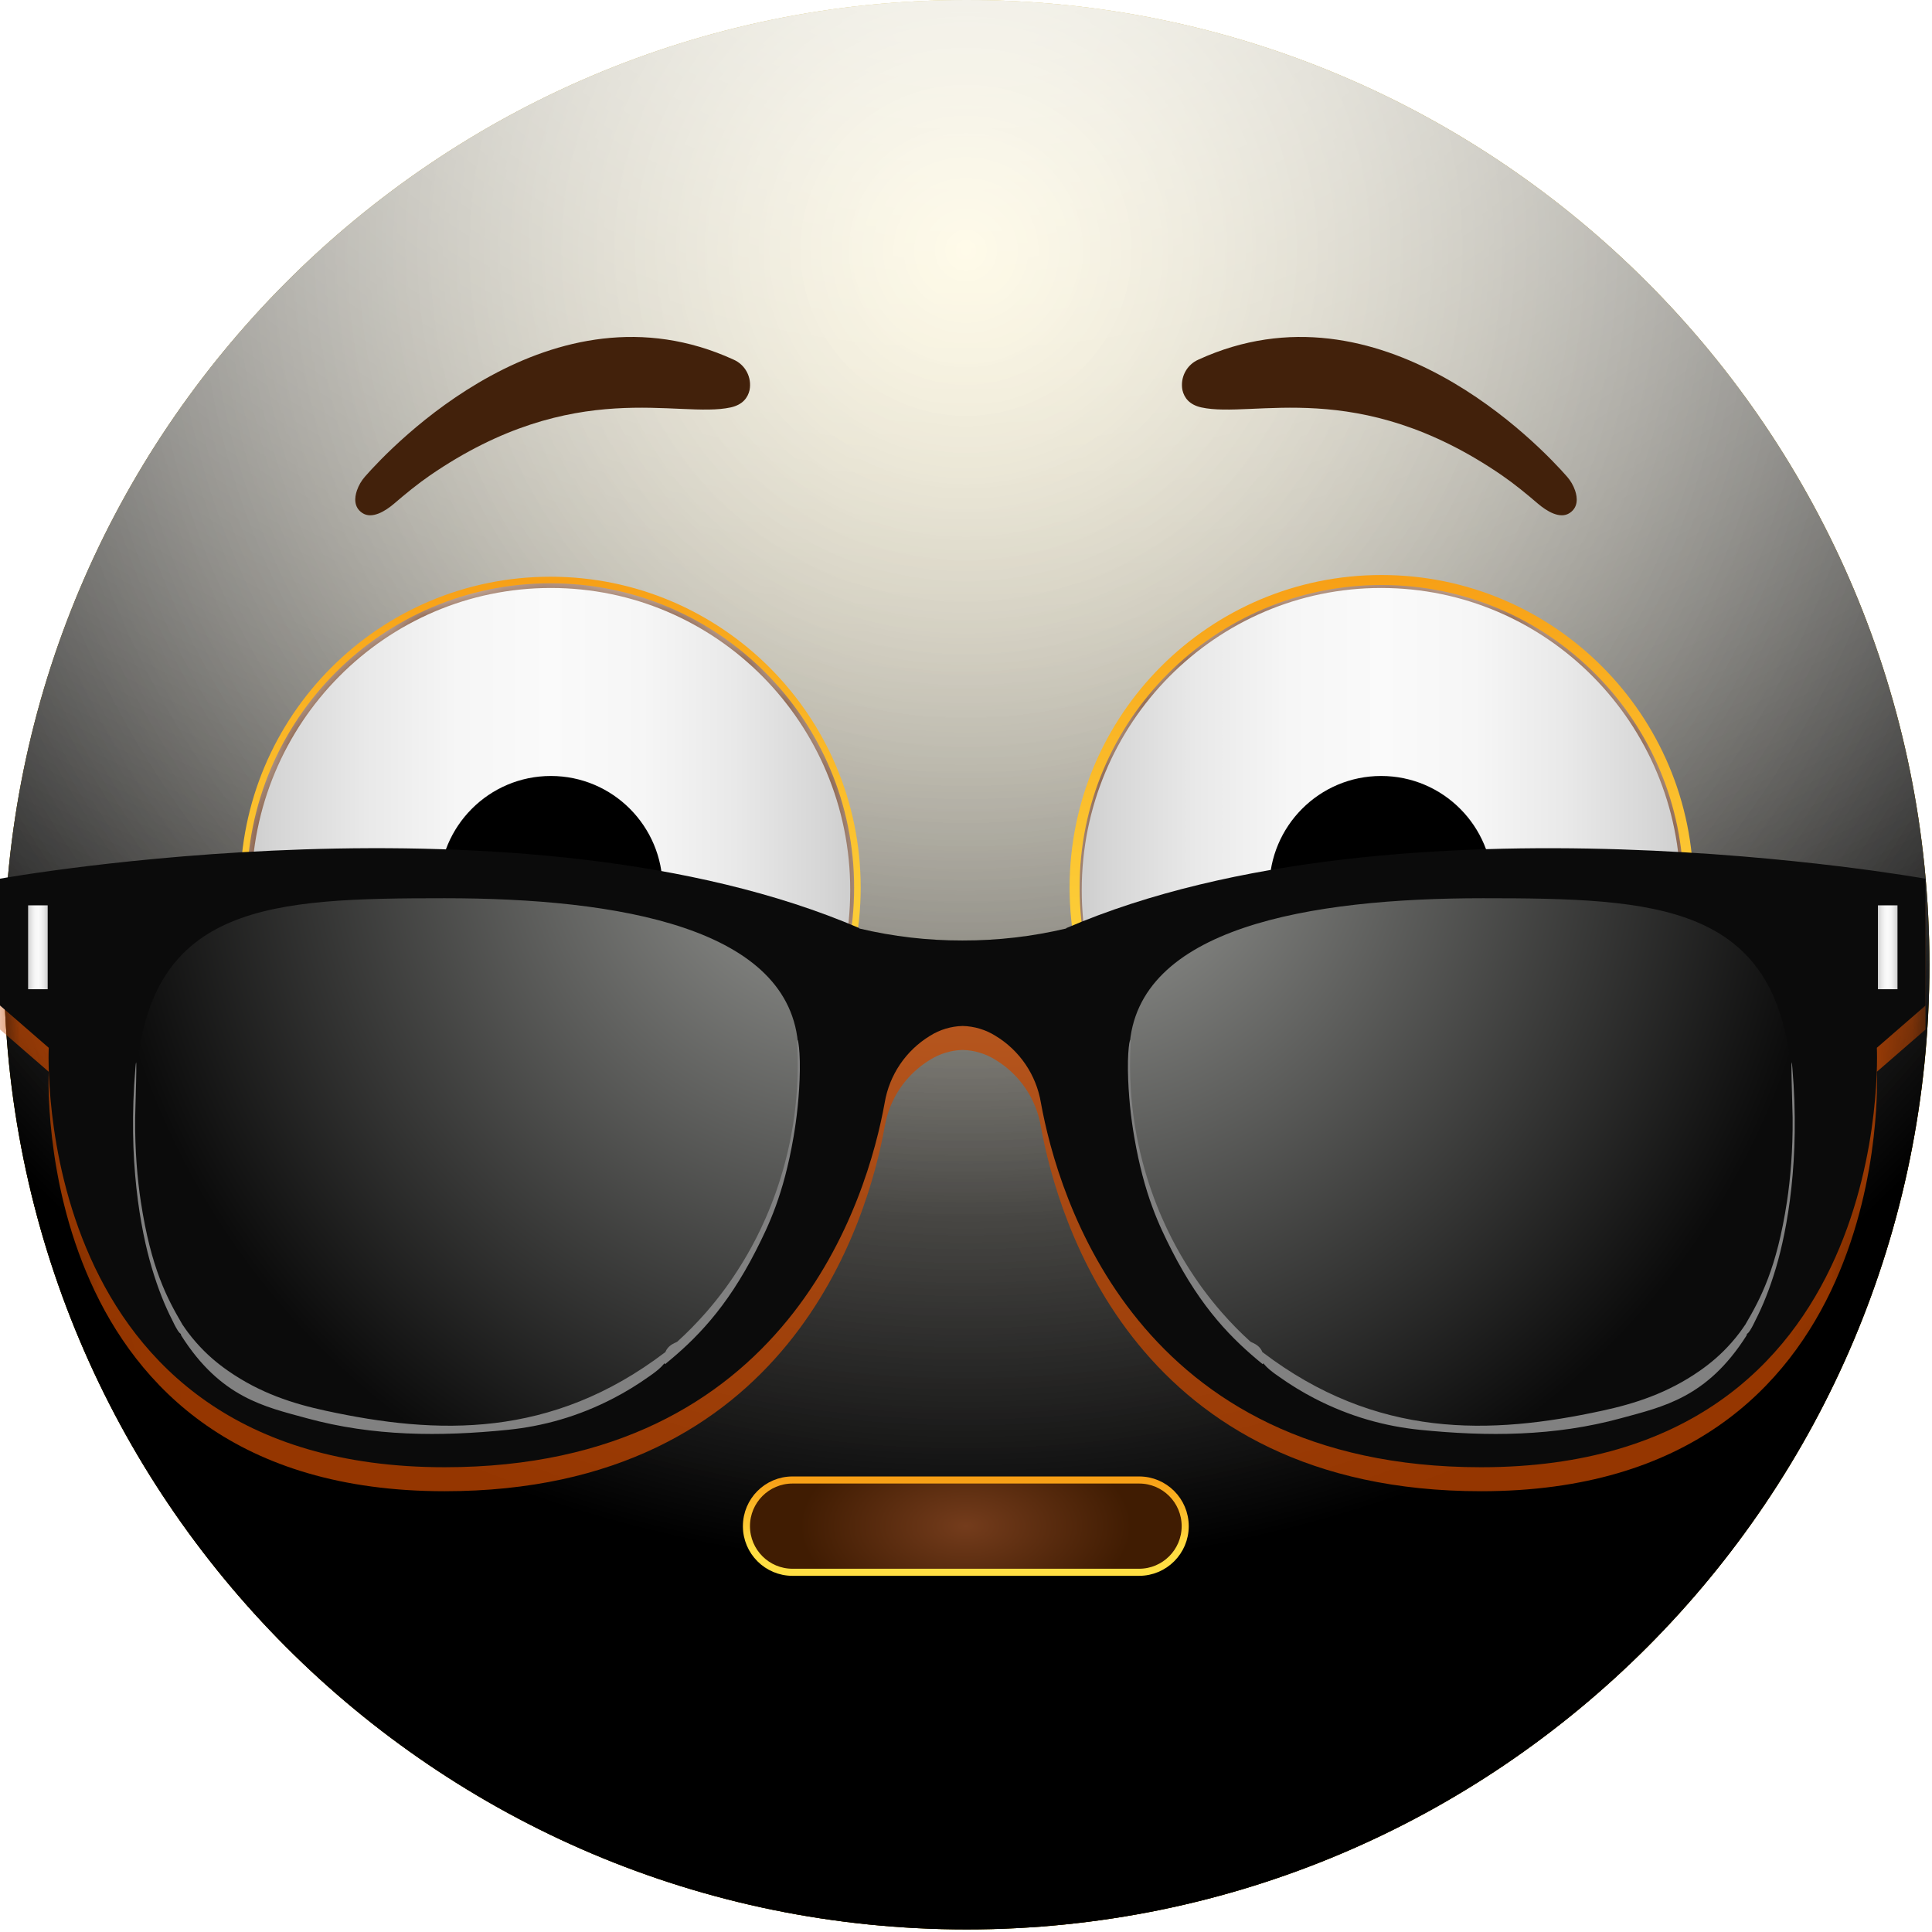 <svg width="48" height="48" viewBox="0 0 48 48" fill="none" xmlns="http://www.w3.org/2000/svg">
<g clip-path="url(#clip0_4520_19020)">
<path d="M24.018 47.936C37.228 47.936 47.937 37.206 47.937 23.968C47.937 10.731 37.228 0 24.018 0C10.808 0 0.099 10.731 0.099 23.968C0.099 37.206 10.808 47.936 24.018 47.936Z" fill="url(#paint0_radial_4520_19020)"/>
<g style="mix-blend-mode:soft-light">
<path d="M24.017 47.936C37.227 47.936 47.936 37.206 47.936 23.968C47.936 10.731 37.227 0 24.017 0C10.807 0 0.099 10.731 0.099 23.968C0.099 37.206 10.807 47.936 24.017 47.936Z" fill="url(#paint1_radial_4520_19020)"/>
</g>
<g style="mix-blend-mode:soft-light">
<path d="M24.017 47.936C37.227 47.936 47.936 37.206 47.936 23.968C47.936 10.731 37.227 0 24.017 0C10.807 0 0.099 10.731 0.099 23.968C0.099 37.206 10.807 47.936 24.017 47.936Z" fill="url(#paint2_radial_4520_19020)"/>
</g>
<g style="mix-blend-mode:overlay">
<path d="M24.017 47.936C37.227 47.936 47.936 37.206 47.936 23.968C47.936 10.731 37.227 0 24.017 0C10.807 0 0.099 10.731 0.099 23.968C0.099 37.206 10.807 47.936 24.017 47.936Z" fill="url(#paint3_radial_4520_19020)" fill-opacity="0.7"/>
</g>
<path d="M28.301 36.77H19.69C19.058 36.77 18.545 37.283 18.545 37.917C18.545 38.55 19.058 39.063 19.69 39.063H28.301C28.933 39.063 29.446 38.55 29.446 37.917C29.446 37.283 28.933 36.77 28.301 36.77Z" fill="url(#paint4_radial_4520_19020)"/>
<path d="M28.301 36.77H19.69C19.058 36.77 18.545 37.283 18.545 37.917C18.545 38.55 19.058 39.063 19.69 39.063H28.301C28.933 39.063 29.446 38.55 29.446 37.917C29.446 37.283 28.933 36.77 28.301 36.77Z" stroke="url(#paint5_linear_4520_19020)" stroke-width="0.176" stroke-miterlimit="10"/>
<path d="M9.07 11.839C9.709 11.11 13.706 6.865 18.226 8.935C18.368 8.997 18.485 9.106 18.557 9.244C18.629 9.381 18.652 9.539 18.623 9.691C18.58 9.879 18.454 10.055 18.155 10.122C16.86 10.407 14.272 9.345 10.683 11.811C10.37 12.027 10.077 12.268 9.79 12.514C9.583 12.69 9.243 12.911 8.997 12.742C8.787 12.598 8.807 12.366 8.867 12.188C8.911 12.059 8.98 11.941 9.07 11.839Z" fill="#42210B"/>
<path d="M13.676 29.694C17.888 29.694 21.302 26.273 21.302 22.052C21.302 17.831 17.888 14.41 13.676 14.41C9.464 14.41 6.05 17.831 6.05 22.052C6.05 26.273 9.464 29.694 13.676 29.694Z" fill="url(#paint6_linear_4520_19020)"/>
<mask id="mask0_4520_19020" style="mask-type:alpha" maskUnits="userSpaceOnUse" x="6" y="14" width="16" height="16">
<path d="M13.686 29.818C9.468 29.818 6.05 26.369 6.05 22.114C6.05 17.859 9.468 14.41 13.686 14.41C17.903 14.41 21.322 17.859 21.322 22.114C21.322 26.369 17.903 29.818 13.686 29.818Z" fill="white"/>
</mask>
<g mask="url(#mask0_4520_19020)">
<g filter="url(#filter0_f_4520_19020)">
<path d="M6.148 22.114C6.148 26.315 9.524 29.719 13.686 29.719C17.848 29.719 21.223 26.315 21.223 22.114C21.223 17.913 17.848 14.509 13.686 14.509C9.524 14.509 6.148 17.913 6.148 22.114Z" stroke="#743C1C" stroke-width="0.198"/>
</g>
</g>
<g filter="url(#filter1_f_4520_19020)">
<path d="M13.686 24.845C15.22 24.845 16.463 23.599 16.463 22.062C16.463 20.525 15.22 19.279 13.686 19.279C12.152 19.279 10.909 20.525 10.909 22.062C10.909 23.599 12.152 24.845 13.686 24.845Z" fill="black"/>
</g>
<path d="M13.676 29.694C17.888 29.694 21.302 26.273 21.302 22.052C21.302 17.831 17.888 14.41 13.676 14.41C9.464 14.41 6.05 17.831 6.05 22.052C6.05 26.273 9.464 29.694 13.676 29.694Z" stroke="url(#paint7_linear_4520_19020)" stroke-width="0.163" stroke-miterlimit="10"/>
<path d="M38.93 11.839C38.291 11.11 34.294 6.865 29.774 8.935C29.632 8.997 29.515 9.106 29.443 9.244C29.371 9.381 29.348 9.539 29.377 9.691C29.42 9.879 29.546 10.055 29.846 10.122C31.14 10.407 33.728 9.345 37.317 11.811C37.63 12.027 37.923 12.268 38.21 12.514C38.417 12.69 38.757 12.911 39.003 12.742C39.213 12.598 39.193 12.366 39.133 12.188C39.089 12.059 39.02 11.941 38.93 11.839Z" fill="#42210B"/>
<path d="M34.324 29.694C30.112 29.694 26.698 26.273 26.698 22.052C26.698 17.831 30.112 14.41 34.324 14.41C38.536 14.41 41.95 17.831 41.95 22.052C41.95 26.273 38.536 29.694 34.324 29.694Z" fill="url(#paint8_linear_4520_19020)"/>
<mask id="mask1_4520_19020" style="mask-type:alpha" maskUnits="userSpaceOnUse" x="26" y="14" width="16" height="16">
<path d="M34.314 29.818C38.532 29.818 41.95 26.369 41.95 22.114C41.95 17.859 38.532 14.41 34.314 14.41C30.097 14.41 26.678 17.859 26.678 22.114C26.678 26.369 30.097 29.818 34.314 29.818Z" fill="white"/>
</mask>
<g mask="url(#mask1_4520_19020)">
<g filter="url(#filter2_f_4520_19020)">
<path d="M41.85 22.114C41.85 26.315 38.475 29.719 34.313 29.719C30.151 29.719 26.776 26.315 26.776 22.114C26.776 17.913 30.151 14.509 34.313 14.509C38.475 14.509 41.85 17.913 41.85 22.114Z" stroke="#743C1C" stroke-width="0.198"/>
</g>
</g>
<g filter="url(#filter3_f_4520_19020)">
<path d="M34.314 24.845C32.78 24.845 31.537 23.599 31.537 22.062C31.537 20.525 32.78 19.279 34.314 19.279C35.848 19.279 37.091 20.525 37.091 22.062C37.091 23.599 35.848 24.845 34.314 24.845Z" fill="black"/>
</g>
<path d="M34.324 29.694C30.112 29.694 26.698 26.273 26.698 22.052C26.698 17.831 30.112 14.41 34.324 14.41C38.536 14.41 41.95 17.831 41.95 22.052C41.95 26.273 38.536 29.694 34.324 29.694Z" stroke="url(#paint9_linear_4520_19020)" stroke-width="0.248" stroke-miterlimit="10"/>
<mask id="mask2_4520_19020" style="mask-type:alpha" maskUnits="userSpaceOnUse" x="0" y="0" width="48" height="48">
<path d="M23.919 47.936C37.129 47.936 47.837 37.206 47.837 23.968C47.837 10.731 37.129 0 23.919 0C10.709 0 0 10.731 0 23.968C0 37.206 10.709 47.936 23.919 47.936Z" fill="black"/>
</mask>
<g mask="url(#mask2_4520_19020)">
<g filter="url(#filter4_f_4520_19020)">
<path d="M47.839 22.428C47.839 22.428 34.811 20.076 26.491 23.655V23.664C25.646 23.864 24.781 23.964 23.913 23.962C23.049 23.964 22.188 23.864 21.348 23.664V23.654C13.028 20.076 0 22.427 0 22.427V25.577L1.211 26.628C1.211 26.628 0.687 37.049 11.046 37.049C19.597 37.049 21.558 30.335 21.98 27.991C22.038 27.65 22.168 27.325 22.362 27.038C22.556 26.752 22.809 26.511 23.105 26.331C23.348 26.178 23.629 26.093 23.917 26.086C24.205 26.093 24.486 26.177 24.731 26.33C25.028 26.51 25.283 26.751 25.478 27.038C25.673 27.325 25.804 27.651 25.861 27.994C26.287 30.341 28.249 37.049 36.795 37.049C47.154 37.049 46.63 26.628 46.63 26.628L47.839 25.578V22.428Z" fill="#C74800" fill-opacity="0.75"/>
</g>
</g>
<path d="M47.839 21.832C47.839 21.832 34.811 19.48 26.491 23.059V23.068C25.646 23.268 24.781 23.368 23.913 23.366C23.049 23.368 22.188 23.268 21.348 23.068V23.058C13.028 19.48 0 21.831 0 21.831V24.981L1.211 26.032C1.211 26.032 0.687 36.453 11.046 36.453C19.597 36.453 21.558 29.739 21.98 27.395C22.038 27.053 22.168 26.729 22.362 26.442C22.556 26.156 22.809 25.915 23.105 25.735C23.348 25.581 23.629 25.497 23.917 25.49C24.205 25.497 24.486 25.581 24.731 25.734C25.028 25.913 25.283 26.155 25.478 26.442C25.673 26.729 25.804 27.055 25.861 27.398C26.287 29.745 28.249 36.453 36.795 36.453C47.154 36.453 46.63 26.032 46.63 26.032L47.839 24.982V21.832Z" fill="#0B0B0B"/>
<path d="M3.388 26.678C3.736 22.45 6.733 22.316 11.046 22.316C15.359 22.316 19.674 23.043 19.834 26.032C19.964 28.441 19.177 31.636 16.526 33.843C15.38 34.787 13.975 35.36 12.497 35.486C10.16 35.696 6.15 35.644 4.516 33.142C4.516 33.142 3.025 31.081 3.388 26.678Z" fill="url(#paint10_radial_4520_19020)"/>
<g filter="url(#filter5_f_4520_19020)">
<path d="M3.364 26.533C3.418 25.902 3.359 27.662 3.358 27.766C3.35 28.587 3.414 29.296 3.499 29.857C3.753 31.517 4.154 32.261 4.526 32.897C4.536 32.913 4.542 32.956 4.542 33.017C4.543 33.385 4.298 32.833 4.276 32.791C4.1 32.447 3.929 32.029 3.771 31.497C3.488 30.541 3.17 28.815 3.364 26.533ZM4.506 33.186C4.467 33.124 4.503 32.862 4.539 32.917C4.583 32.984 4.628 33.046 4.672 33.106C4.739 33.195 4.806 33.277 4.874 33.354C5.135 33.652 5.401 33.873 5.668 34.059C6.466 34.614 7.277 34.873 8.09 35.049C10.864 35.651 13.696 35.749 16.526 33.596C16.544 33.583 16.556 33.668 16.551 33.766C16.543 33.918 16.187 34.155 16.131 34.195C15.835 34.405 15.541 34.584 15.246 34.737C14.366 35.195 13.488 35.435 12.614 35.524C10.942 35.693 9.271 35.688 7.617 35.234C6.576 34.949 5.486 34.727 4.506 33.186ZM16.526 33.891C16.515 33.9 16.504 33.866 16.501 33.807C16.48 33.423 16.793 33.366 16.829 33.332C17.066 33.117 17.302 32.879 17.539 32.609C17.704 32.42 17.868 32.216 18.033 31.991C18.162 31.812 18.292 31.621 18.421 31.411C18.725 30.917 19.951 28.894 19.808 25.994C19.79 25.622 19.882 25.956 19.872 26.593C19.862 27.213 19.795 27.787 19.715 28.249C19.467 29.687 19.096 30.45 18.783 31.066C18.044 32.516 17.276 33.279 16.526 33.891Z" fill="#818181"/>
</g>
<path d="M44.507 26.678C44.159 22.45 41.162 22.316 36.849 22.316C32.536 22.316 28.221 23.043 28.061 26.032C27.931 28.441 28.718 31.636 31.369 33.843C32.515 34.787 33.92 35.36 35.398 35.486C37.735 35.696 41.745 35.644 43.379 33.142C43.379 33.142 44.87 31.081 44.507 26.678Z" fill="url(#paint11_radial_4520_19020)"/>
<g filter="url(#filter6_f_4520_19020)">
<path d="M44.531 26.533C44.477 25.902 44.536 27.662 44.537 27.766C44.545 28.587 44.481 29.296 44.396 29.857C44.142 31.517 43.741 32.261 43.369 32.897C43.359 32.913 43.353 32.956 43.352 33.017C43.352 33.385 43.597 32.833 43.619 32.791C43.795 32.447 43.966 32.029 44.124 31.497C44.407 30.541 44.725 28.815 44.531 26.533ZM43.389 33.186C43.428 33.124 43.392 32.862 43.356 32.917C43.312 32.984 43.267 33.046 43.223 33.106C43.156 33.195 43.089 33.277 43.021 33.354C42.76 33.652 42.494 33.873 42.227 34.059C41.429 34.614 40.618 34.873 39.805 35.049C37.031 35.651 34.199 35.749 31.369 33.596C31.351 33.583 31.339 33.668 31.344 33.766C31.352 33.918 31.708 34.155 31.765 34.195C32.059 34.405 32.354 34.584 32.648 34.737C33.529 35.195 34.407 35.435 35.281 35.524C36.953 35.693 38.624 35.688 40.278 35.234C41.319 34.949 42.409 34.727 43.389 33.186ZM31.369 33.891C31.38 33.9 31.391 33.866 31.394 33.807C31.415 33.423 31.102 33.366 31.066 33.332C30.829 33.117 30.592 32.879 30.356 32.609C30.191 32.42 30.027 32.216 29.862 31.991C29.733 31.812 29.603 31.621 29.474 31.411C29.17 30.917 27.944 28.894 28.087 25.994C28.105 25.622 28.013 25.956 28.023 26.593C28.033 27.213 28.1 27.787 28.18 28.249C28.428 29.687 28.799 30.45 29.112 31.066C29.851 32.516 30.619 33.279 31.369 33.891Z" fill="#818181"/>
</g>
<path d="M1.185 22.493H0.698V24.577H1.185V22.493Z" fill="url(#paint12_linear_4520_19020)"/>
<path d="M46.656 24.577H47.143V22.493H46.656V24.577Z" fill="url(#paint13_linear_4520_19020)"/>
</g>
<defs>
<filter id="filter0_f_4520_19020" x="4.562" y="12.922" width="18.248" height="18.383" filterUnits="userSpaceOnUse" color-interpolation-filters="sRGB">
<feFlood flood-opacity="0" result="BackgroundImageFix"/>
<feBlend mode="normal" in="SourceGraphic" in2="BackgroundImageFix" result="shape"/>
<feGaussianBlur stdDeviation="0.744" result="effect1_foregroundBlur_4520_19020"/>
</filter>
<filter id="filter1_f_4520_19020" x="10.512" y="18.883" width="6.347" height="6.359" filterUnits="userSpaceOnUse" color-interpolation-filters="sRGB">
<feFlood flood-opacity="0" result="BackgroundImageFix"/>
<feBlend mode="normal" in="SourceGraphic" in2="BackgroundImageFix" result="shape"/>
<feGaussianBlur stdDeviation="0.198" result="effect1_foregroundBlur_4520_19020"/>
</filter>
<filter id="filter2_f_4520_19020" x="25.189" y="12.922" width="18.248" height="18.383" filterUnits="userSpaceOnUse" color-interpolation-filters="sRGB">
<feFlood flood-opacity="0" result="BackgroundImageFix"/>
<feBlend mode="normal" in="SourceGraphic" in2="BackgroundImageFix" result="shape"/>
<feGaussianBlur stdDeviation="0.744" result="effect1_foregroundBlur_4520_19020"/>
</filter>
<filter id="filter3_f_4520_19020" x="31.14" y="18.883" width="6.347" height="6.359" filterUnits="userSpaceOnUse" color-interpolation-filters="sRGB">
<feFlood flood-opacity="0" result="BackgroundImageFix"/>
<feBlend mode="normal" in="SourceGraphic" in2="BackgroundImageFix" result="shape"/>
<feGaussianBlur stdDeviation="0.198" result="effect1_foregroundBlur_4520_19020"/>
</filter>
<filter id="filter4_f_4520_19020" x="-1.488" y="20.181" width="50.815" height="18.356" filterUnits="userSpaceOnUse" color-interpolation-filters="sRGB">
<feFlood flood-opacity="0" result="BackgroundImageFix"/>
<feBlend mode="normal" in="SourceGraphic" in2="BackgroundImageFix" result="shape"/>
<feGaussianBlur stdDeviation="0.744" result="effect1_foregroundBlur_4520_19020"/>
</filter>
<filter id="filter5_f_4520_19020" x="2.908" y="25.442" width="17.361" height="10.581" filterUnits="userSpaceOnUse" color-interpolation-filters="sRGB">
<feFlood flood-opacity="0" result="BackgroundImageFix"/>
<feBlend mode="normal" in="SourceGraphic" in2="BackgroundImageFix" result="shape"/>
<feGaussianBlur stdDeviation="0.198" result="effect1_foregroundBlur_4520_19020"/>
</filter>
<filter id="filter6_f_4520_19020" x="27.626" y="25.442" width="17.361" height="10.581" filterUnits="userSpaceOnUse" color-interpolation-filters="sRGB">
<feFlood flood-opacity="0" result="BackgroundImageFix"/>
<feBlend mode="normal" in="SourceGraphic" in2="BackgroundImageFix" result="shape"/>
<feGaussianBlur stdDeviation="0.198" result="effect1_foregroundBlur_4520_19020"/>
</filter>
<radialGradient id="paint0_radial_4520_19020" cx="0" cy="0" r="1" gradientUnits="userSpaceOnUse" gradientTransform="translate(24) rotate(90) scale(47.901 47.802)">
<stop stop-color="#FFDE43"/>
<stop offset="1" stop-color="#FFBC00"/>
</radialGradient>
<radialGradient id="paint1_radial_4520_19020" cx="0" cy="0" r="1" gradientUnits="userSpaceOnUse" gradientTransform="translate(24 6.41) rotate(90) scale(41.491 41.405)">
<stop stop-color="white" stop-opacity="0.5"/>
<stop offset="0.782"/>
</radialGradient>
<radialGradient id="paint2_radial_4520_19020" cx="0" cy="0" r="1" gradientUnits="userSpaceOnUse" gradientTransform="translate(24 6.41) rotate(90) scale(41.491 41.405)">
<stop stop-color="white" stop-opacity="0.5"/>
<stop offset="0.782"/>
</radialGradient>
<radialGradient id="paint3_radial_4520_19020" cx="0" cy="0" r="1" gradientUnits="userSpaceOnUse" gradientTransform="translate(24 -5.217) rotate(90) scale(53.118 71.686)">
<stop offset="0.092" stop-color="white"/>
<stop offset="0.67" stop-color="white" stop-opacity="0"/>
</radialGradient>
<radialGradient id="paint4_radial_4520_19020" cx="0" cy="0" r="1" gradientUnits="userSpaceOnUse" gradientTransform="translate(23.995 37.912) scale(4.114 2.316)">
<stop stop-color="#743C1C"/>
<stop offset="1" stop-color="#401C02"/>
</radialGradient>
<linearGradient id="paint5_linear_4520_19020" x1="23.995" y1="39.127" x2="23.995" y2="36.697" gradientUnits="userSpaceOnUse">
<stop offset="0.266" stop-color="#FFDE43"/>
<stop offset="1" stop-color="#F79D14"/>
</linearGradient>
<linearGradient id="paint6_linear_4520_19020" x1="6.044" y1="22.055" x2="21.302" y2="22.055" gradientUnits="userSpaceOnUse">
<stop stop-color="#CCCCCC"/>
<stop offset="0.05" stop-color="#D5D5D5"/>
<stop offset="0.2" stop-color="#E9E9E9"/>
<stop offset="0.35" stop-color="#F6F6F6"/>
<stop offset="0.5" stop-color="#FAFAFA"/>
<stop offset="0.65" stop-color="#F6F6F6"/>
<stop offset="0.8" stop-color="#E9E9E9"/>
<stop offset="0.95" stop-color="#D5D5D5"/>
<stop offset="1" stop-color="#CCCCCC"/>
</linearGradient>
<linearGradient id="paint7_linear_4520_19020" x1="13.676" y1="30.125" x2="13.676" y2="13.918" gradientUnits="userSpaceOnUse">
<stop stop-color="#FFDE43"/>
<stop offset="0.22" stop-color="#FED93F"/>
<stop offset="0.51" stop-color="#FCC934"/>
<stop offset="0.82" stop-color="#F9AF21"/>
<stop offset="1" stop-color="#F79D14"/>
</linearGradient>
<linearGradient id="paint8_linear_4520_19020" x1="41.956" y1="22.055" x2="26.698" y2="22.055" gradientUnits="userSpaceOnUse">
<stop stop-color="#CCCCCC"/>
<stop offset="0.05" stop-color="#D5D5D5"/>
<stop offset="0.2" stop-color="#E9E9E9"/>
<stop offset="0.35" stop-color="#F6F6F6"/>
<stop offset="0.5" stop-color="#FAFAFA"/>
<stop offset="0.65" stop-color="#F6F6F6"/>
<stop offset="0.8" stop-color="#E9E9E9"/>
<stop offset="0.95" stop-color="#D5D5D5"/>
<stop offset="1" stop-color="#CCCCCC"/>
</linearGradient>
<linearGradient id="paint9_linear_4520_19020" x1="34.324" y1="30.125" x2="34.324" y2="13.918" gradientUnits="userSpaceOnUse">
<stop stop-color="#FFDE43"/>
<stop offset="0.22" stop-color="#FED93F"/>
<stop offset="0.51" stop-color="#FCC934"/>
<stop offset="0.82" stop-color="#F9AF21"/>
<stop offset="1" stop-color="#F79D14"/>
</linearGradient>
<radialGradient id="paint10_radial_4520_19020" cx="0" cy="0" r="1" gradientUnits="userSpaceOnUse" gradientTransform="translate(21.174 20.215) scale(18.754 18.793)">
<stop offset="0.14" stop-color="#8A8B88"/>
<stop offset="1" stop-color="#0B0B0B"/>
</radialGradient>
<radialGradient id="paint11_radial_4520_19020" cx="0" cy="0" r="1" gradientUnits="userSpaceOnUse" gradientTransform="translate(26.721 20.215) rotate(180) scale(18.754 18.793)">
<stop offset="0.14" stop-color="#8A8B88"/>
<stop offset="1" stop-color="#0B0B0B"/>
</radialGradient>
<linearGradient id="paint12_linear_4520_19020" x1="0.698" y1="23.536" x2="1.185" y2="23.536" gradientUnits="userSpaceOnUse">
<stop stop-color="#CCCCCC"/>
<stop offset="0.05" stop-color="#D5D5D5"/>
<stop offset="0.2" stop-color="#E9E9E9"/>
<stop offset="0.35" stop-color="#F6F6F6"/>
<stop offset="0.5" stop-color="#FAFAFA"/>
<stop offset="0.65" stop-color="#F6F6F6"/>
<stop offset="0.8" stop-color="#E9E9E9"/>
<stop offset="0.95" stop-color="#D5D5D5"/>
<stop offset="1" stop-color="#CCCCCC"/>
</linearGradient>
<linearGradient id="paint13_linear_4520_19020" x1="47.143" y1="23.535" x2="46.656" y2="23.535" gradientUnits="userSpaceOnUse">
<stop stop-color="#CCCCCC"/>
<stop offset="0.05" stop-color="#D5D5D5"/>
<stop offset="0.2" stop-color="#E9E9E9"/>
<stop offset="0.35" stop-color="#F6F6F6"/>
<stop offset="0.5" stop-color="#FAFAFA"/>
<stop offset="0.65" stop-color="#F6F6F6"/>
<stop offset="0.8" stop-color="#E9E9E9"/>
<stop offset="0.95" stop-color="#D5D5D5"/>
<stop offset="1" stop-color="#CCCCCC"/>
</linearGradient>
<clipPath id="clip0_4520_19020">
<rect width="48" height="48" fill="white"/>
</clipPath>
</defs>
</svg>
